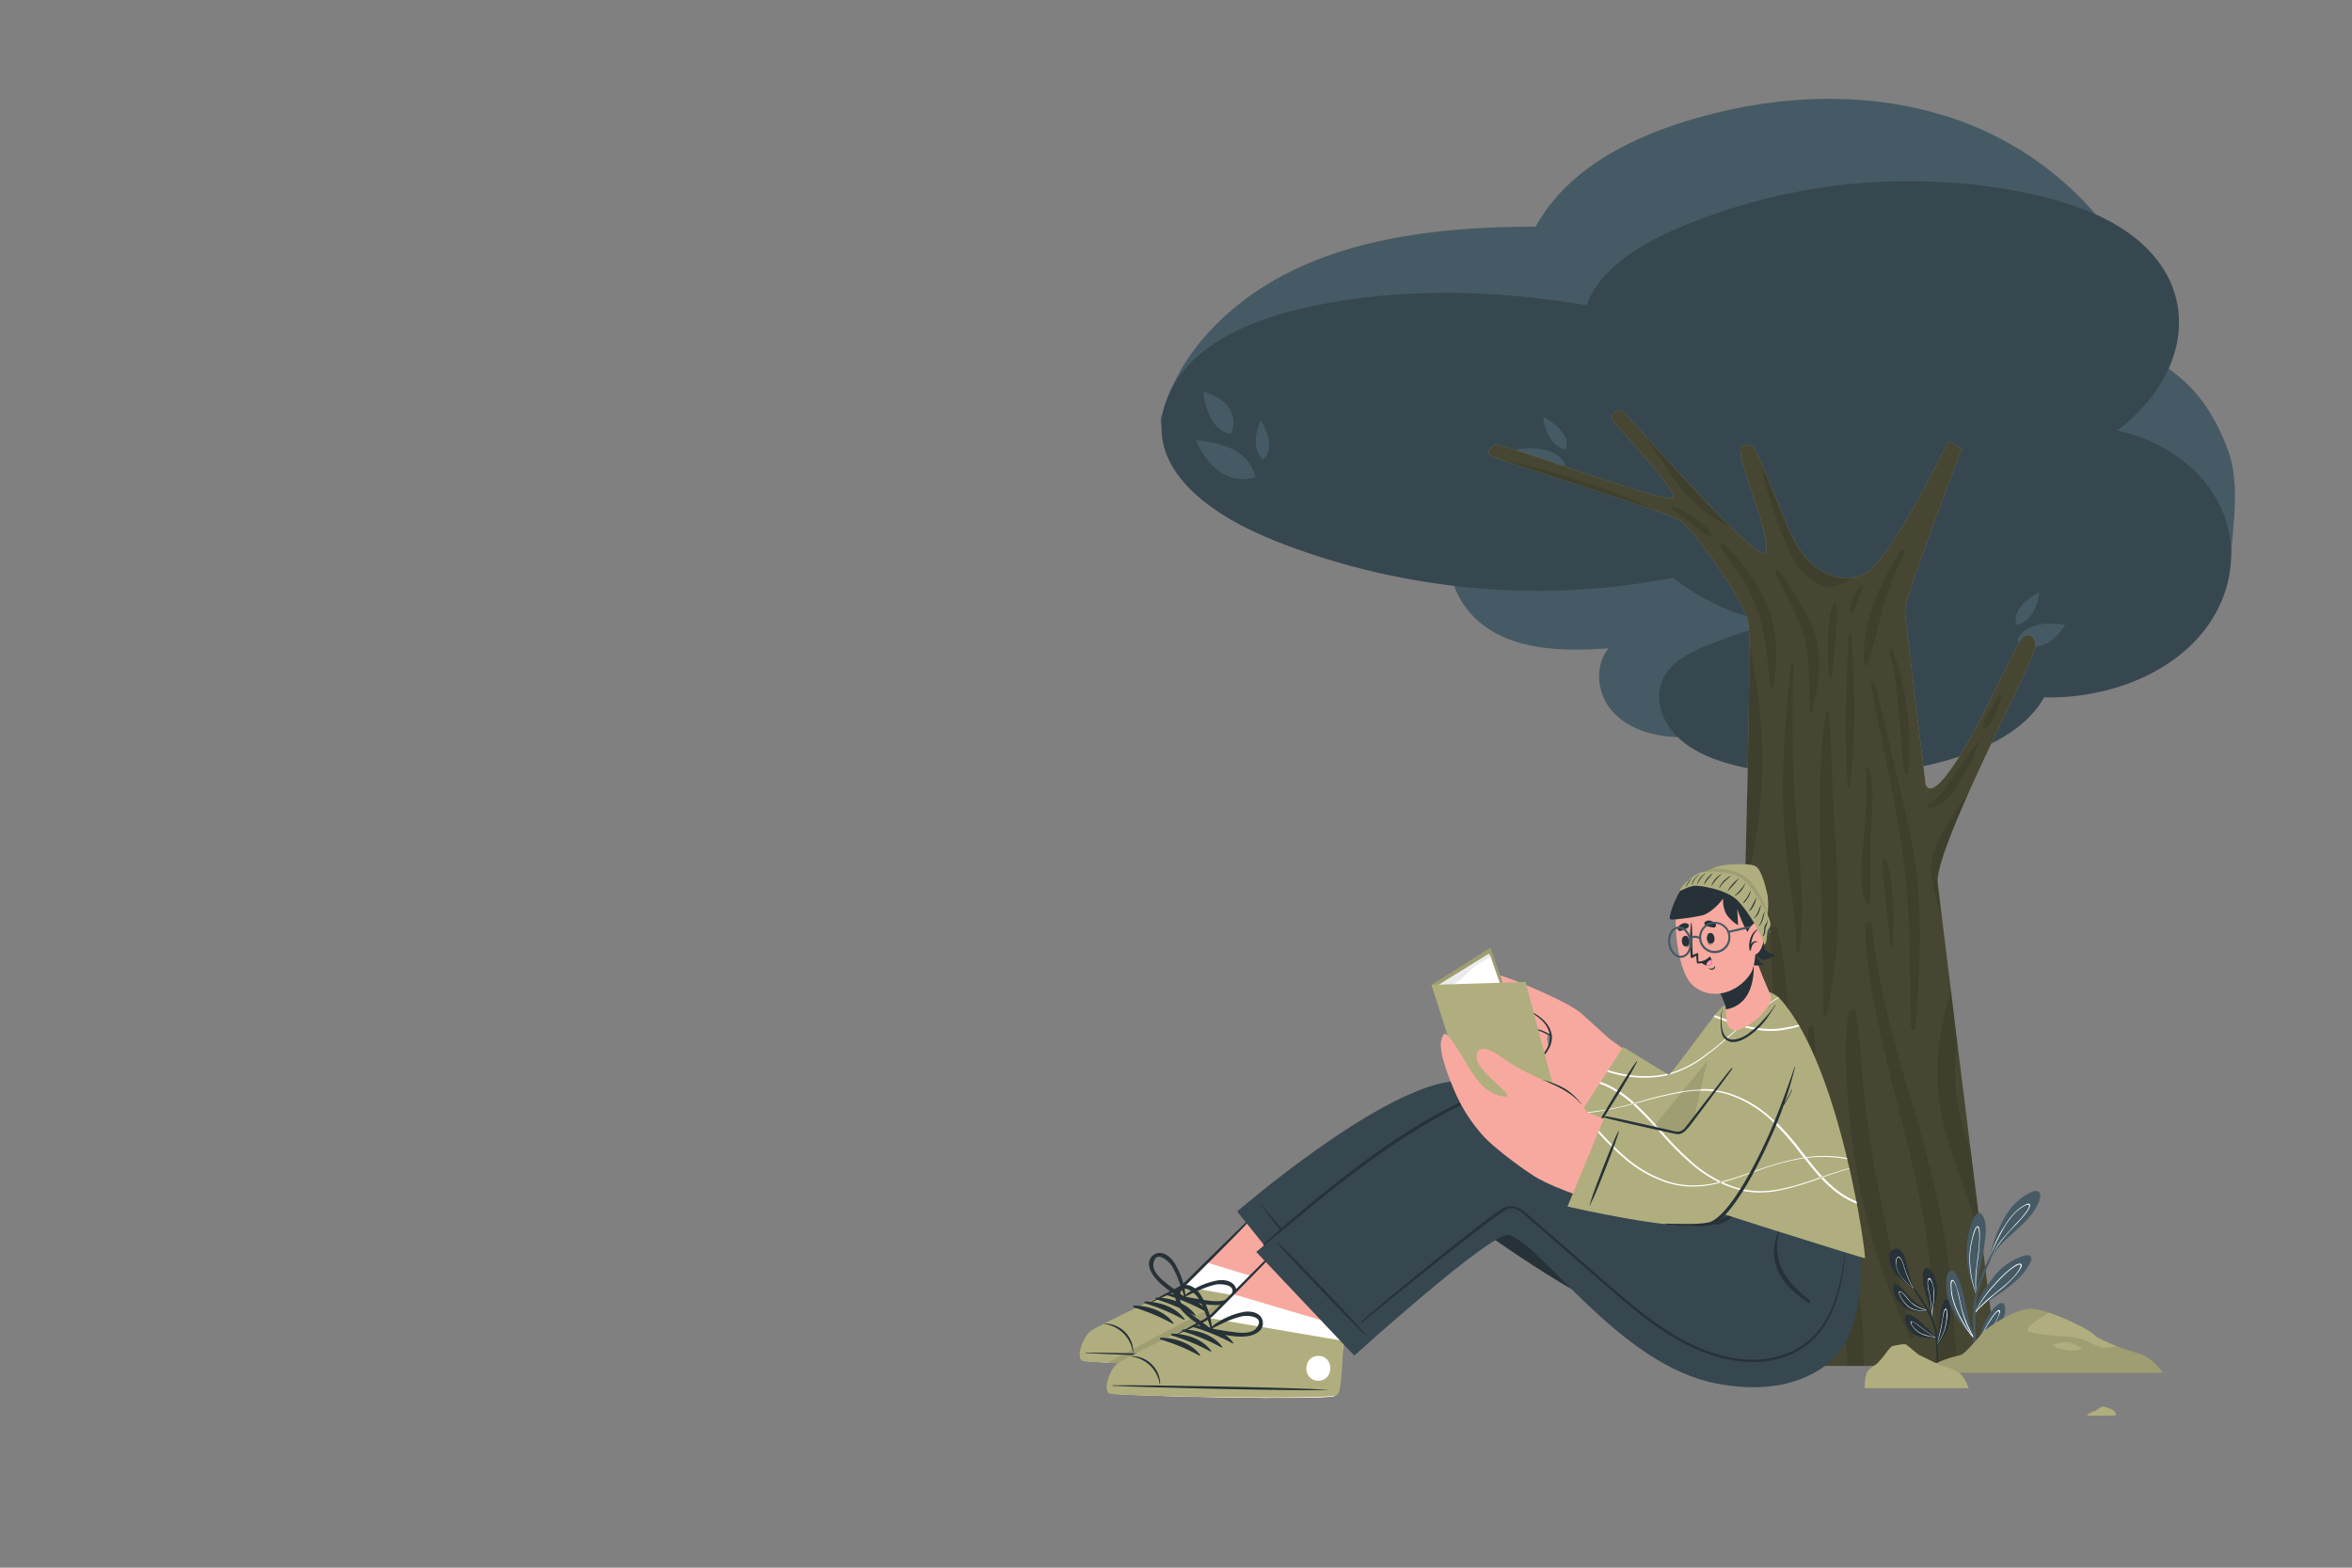 <svg xmlns="http://www.w3.org/2000/svg" viewBox="0 0 750 500"><rect x="0" y="0" width="750" height="500" fill="#808080" stroke="none"/><g id="freepik--Tree--inject-384"><path d="M561.64,198.91c6.6,5,11.67,12.76,8.18,21.13-4.05,9.72-16.16,13.39-25.66,14.62-10.29,1.33-23.29.29-30.41-8.29-4.58-5.5-5.27-14.13-.83-19.6-17.31,1.33-38.57.55-47.78-16.62-3.46-6.47-4.36-14.42-1.33-21.23,3.11-7,9.88-11.25,16.7-14.13a116.34,116.34,0,0,1,53.59-8.32,100.91,100.91,0,0,1,26.22,5.09c6.55,2.36,13.17,6,16.67,12.31,3.69,6.64,2.87,14.66-.68,21.19C573,191.11,567.53,195.48,561.64,198.91Z" style="fill:#455a64"></path><path d="M711.27,179.73c-.1,2.13-3.13,4-4.71,1.94-15.49-19.95-31.8-40.21-53.18-54.17-39.23-25.6-88.72-23.35-132.91-15.2-25.06,4.62-49.76,11-74.87,15.33A315.23,315.23,0,0,1,408.48,132c-11.74.62-24.6-.29-35.52,4.65a2,2,0,0,1-2.75-2.33,1.15,1.15,0,0,1-.06-.79,64.62,64.62,0,0,1,13.13-25.12c26-30.66,68.53-36.11,106.41-36.11C501.08,51.59,525.11,41.49,547,36.07c23.24-5.75,48.13-6.45,71.25.28a103.6,103.6,0,0,1,50.78,32.93,91.52,91.52,0,0,1,15,25.43,181.44,181.44,0,0,1,5.61,20.65c.62,3,12.24,5.72,20.59,27.61C714.63,154.38,711.84,167.55,711.27,179.73Z" style="fill:#455a64"></path><path d="M704.53,198.81c-10.48,15.5-31.68,24.11-52.7,23.59-6.45,11.49-20.78,17.63-34.89,21.15a139.62,139.62,0,0,1-49.84,3c-13.66-1.63-30.25-5.25-36.17-16.91-2.43-4.79-2.76-10.47.49-15.06,3.75-5.3,11-8.07,17.47-10.5a154.89,154.89,0,0,1,17.19-5.34,71.53,71.53,0,0,1-32.57-14.49,224.71,224.71,0,0,1-80,1.17,226.76,226.76,0,0,1-34.72-8.5c-10-3.33-20-7.19-28.65-12.62-7.59-4.77-14.32-10.74-17.7-18.27-3.52-7.84-2.35-16.42,2.18-23.8,10.67-17.41,35.6-23.89,57.16-26.88,24.69-3.41,49.72-2.08,74.16,2,5.68-15.69,26.75-24.37,43.68-30.06a185.8,185.8,0,0,1,58.69-9.47c18.94,0,38.86,2.49,56.2,9,16.68,6.32,29,17.86,30.22,33.54,1.09,14.26-7.27,27.49-19.59,37A50.25,50.25,0,0,1,699.64,150C713.81,163.59,715,183.3,704.53,198.81Z" style="fill:#37474f"></path><path d="M584.29,234.07h0a.25.25,0,0,0,.11,0h0a.36.36,0,0,0,.22,0c7.51-4,4.21-15.32,1.45-21.42-.23-.5-5.84,7.78-6.08,12.18A12,12,0,0,0,584.29,234.07Z" style="fill:#455a64"></path><path d="M562.44,230s11.06-4.66,16,1.72a7.81,7.81,0,0,1-6.91,3.3C566.54,235,562.44,230,562.44,230Z" style="fill:#455a64"></path><path d="M658.51,199.26s-11.76-2.4-15.31,4.83a7.84,7.84,0,0,0,7.43,1.87C655.47,204.92,658.51,199.26,658.51,199.26Z" style="fill:#455a64"></path><path d="M383.74,124.91s.77,12,8.67,13.51a7.84,7.84,0,0,0-.14-7.66C390,126.37,383.74,124.91,383.74,124.91Z" style="fill:#455a64"></path><path d="M400.4,152.22a13.68,13.68,0,0,0-6.95-8.8,34.45,34.45,0,0,0-12.08-3S387.26,156,400.4,152.22Z" style="fill:#455a64"></path><path d="M573.75,224.79s3.37-4.58-6.39-10.89C567.36,213.9,567.23,222.45,573.75,224.79Z" style="fill:#455a64"></path><path d="M643.16,199.33s-3.08-4.78,7.08-10.45C650.24,188.88,649.81,197.43,643.16,199.33Z" style="fill:#455a64"></path><path d="M483.82,143.33s11.76-2.4,15.31,4.83A7.84,7.84,0,0,1,491.7,150C486.86,149,483.82,143.33,483.82,143.33Z" style="fill:#455a64"></path><path d="M499.18,143.4s3.07-4.78-7.09-10.45C492.09,133,492.53,141.5,499.18,143.4Z" style="fill:#455a64"></path><path d="M402.59,146.62s5.14-2.43-.48-12.61C402.11,134,398,141.48,402.59,146.62Z" style="fill:#455a64"></path><path d="M475,145.09a26.44,26.44,0,0,0,4.82,1.9h0c10.22,3.54,34.19,11,47.41,15.64h0c4.82,1.7,8.21,3,9,3.62,3.53,2.78,18.91,23.44,21.18,31.76a55.46,55.46,0,0,1,.37,7.94h0c.14,13.71-.48,43.15-1.38,76.52h0c-.23,8.53-.48,17.33-.74,26.18h0c-.39,13.44-.8,27-1.21,40.05a.34.34,0,0,1,0,.1l-.09,3.26a.45.45,0,0,1,0,.11c-.41,13.13-.82,25.62-1.18,36.75v0c-.92,27.52-1.6,46.74-1.6,46.74H637s-2-15.63-4.85-38.92v0c-1.11-8.92-2.37-19-3.7-29.7h0l-4.35-34.94h0q-1-8.2-2-16.5c-.95-7.62-1.89-15.26-2.82-22.76q-.72-5.86-1.43-11.61h0c-.39-3.13-.77-6.23-1.15-9.28-.61-4.95-1.21-9.79-1.78-14.49,0-.25-.07-.5-.1-.75-.26-2.2-.53-4.35-.79-6.47a.57.57,0,0,1,0-.12.28.28,0,0,1,0-.06c-3.84-31.3-6.6-54.27-6.6-55.54,0-4.13,18.16-51.39,18.16-51.39l-4.22-2.53s-18.68,38.76-27,42.55a13.42,13.42,0,0,1-3.25,1h0c-7.31,1.33-14.49-3.69-18.15-10.29-2.93-5.26-7.52-17.38-10.75-25-1.42-3.38-2.57-5.87-3.21-6.53s-3.93-.51-4,.51c-.64,5.9,10.84,30.49,7.82,33.51-.91.91-5.15-2.63-10.71-8.07h0c-8.32-8.16-19.57-20.57-27-28.76l-.05-.06c-4.12-4.54-7-7.76-7.62-8.21-2.27-1.76-4.17,2.12-3.28,3,.73.74,20.17,21.67,19.41,24.44S478,140.8,476.73,141.81,474.21,143.82,475,145.09Z" style="fill:#B0AE7E"></path><path d="M614,250a.28.28,0,0,0,0,.06c.08,1,1.18,14.28,2.18,23.84.81,7.75,1.56,13,1.65,7.28h0c.07-4.84,4.36-15.78,9.74-27.89,9.23-20.77,21.67-44.95,21.5-47.49-.26-4-3.23-3.15-3.23-3.15-1.34,0-5.36,8.84-12.85,23.83S616.08,256.24,614,250Z" style="fill:#B0AE7E"></path><g style="opacity:0.6"><path d="M475,145.09a26.44,26.44,0,0,0,4.82,1.9h0c10.22,3.54,34.19,11,47.41,15.64h0c4.82,1.7,8.21,3,9,3.62,3.53,2.78,18.91,23.44,21.18,31.76a55.46,55.46,0,0,1,.37,7.94h0c.14,13.71-.48,43.15-1.38,76.52h0c-.23,8.53-.48,17.33-.74,26.18h0c-.39,13.44-.8,27-1.21,40.05a.34.34,0,0,1,0,.1l-.09,3.26a.45.45,0,0,1,0,.11c-.41,13.13-.82,25.62-1.18,36.75v0c-.92,27.52-1.6,46.74-1.6,46.74H637s-2-15.63-4.85-38.92v0c-1.11-8.92-2.37-19-3.7-29.7h0l-4.35-34.94h0q-1-8.2-2-16.5c-.95-7.62-1.89-15.26-2.82-22.76q-.72-5.86-1.43-11.61h0c-.39-3.13-.77-6.23-1.15-9.28-.61-4.95-1.21-9.79-1.78-14.49,0-.25-.07-.5-.1-.75-.26-2.2-.53-4.35-.79-6.47a.57.57,0,0,1,0-.12.28.28,0,0,1,0-.06c-3.84-31.3-6.6-54.27-6.6-55.54,0-4.13,18.16-51.39,18.16-51.39l-4.22-2.53s-18.68,38.76-27,42.55a13.42,13.42,0,0,1-3.25,1h0c-7.31,1.33-14.49-3.69-18.15-10.29-2.93-5.26-7.52-17.38-10.75-25-1.42-3.38-2.57-5.87-3.21-6.53s-3.93-.51-4,.51c-.64,5.9,10.84,30.49,7.82,33.51-.91.91-5.15-2.63-10.71-8.07h0c-8.32-8.16-19.57-20.57-27-28.76l-.05-.06c-4.12-4.54-7-7.76-7.62-8.21-2.27-1.76-4.17,2.12-3.28,3,.73.74,20.17,21.67,19.41,24.44S478,140.8,476.73,141.81,474.21,143.82,475,145.09Z"></path><path d="M614,250a.28.28,0,0,0,0,.06c.08,1,1.18,14.28,2.18,23.84.81,7.75,1.56,13,1.65,7.28h0c.07-4.84,4.36-15.78,9.74-27.89,9.23-20.77,21.67-44.95,21.5-47.49-.26-4-3.23-3.15-3.23-3.15-1.34,0-5.36,8.84-12.85,23.83S616.08,256.24,614,250Z"></path></g><g style="opacity:0.1"><path d="M594.72,295.25A174.72,174.72,0,0,0,599,327c4.07,19,9.73,37.65,13.41,56.74a289.44,289.44,0,0,1,4.27,30.3q.65,7.76,1,15.53c.09,2,.14,4,.21,6.08h6c-.09-3.19-.34-6.4-.5-9.53-.3-5.75-.72-11.5-1.3-17.24-2-19.54-6.74-38.13-12.35-56.9S599,314.64,596.85,295.25C596.7,293.91,594.68,293.85,594.72,295.25Z"></path><path d="M597.91,218.18c2.37,9.08,4.37,18.27,6.55,27.39s4.54,18.26,5.94,27.56c2.75,18.2,1.82,36.43.43,54.68a.77.77,0,0,1-1.53,0c-.26-18.16-.08-36.5-2.43-54.54-2.4-18.41-7-36.47-10.19-54.75C596.55,217.73,597.7,217.38,597.91,218.18Z"></path><path d="M594.36,267.15a158.34,158.34,0,0,0,.67-22,.49.49,0,0,1,1-.13c1.76,6.71.88,14.18.51,21-.4,7.34,0,14.63-.19,21.95a.7.7,0,0,1-1.36.18C592.44,281.59,593.66,274,594.36,267.15Z"></path><path d="M601.67,274.32c1.3,4.11,1.62,8.77,1.93,13a92.94,92.94,0,0,1-.1,14.06.41.41,0,0,1-.81,0c-.43-4.5-.83-9-1.25-13.49s-1.2-9-1.16-13.42A.71.71,0,0,1,601.67,274.32Z"></path><path d="M560.76,423.13c1.29-10.52,2-21.16,2.94-31.72s1.7-20.92,2-31.42.52-21,.29-31.49-1.41-21.33-1.33-31.95a1.07,1.07,0,0,1,2.09-.28c2.53,10,3.2,20.83,3.92,31.09a323,323,0,0,1,.77,32.63c-.32,10.68-1,21.38-2.36,32a273.09,273.09,0,0,1-6.29,31.43C562.55,424.53,560.62,424.33,560.76,423.13Z"></path><path d="M574.66,435.68h5.26c.52-2.81.85-5.64,1.14-8.36a190.83,190.83,0,0,0,.64-21.39c-.15-15.41-1.52-30.68-2.23-46a.88.88,0,0,0-1.76,0c-.37,15-1.36,29.92-1.26,44.95,0,7.14,0,14.26-.56,21.39C575.65,429.42,575.18,432.55,574.66,435.68Z"></path><path d="M576.55,327.89a1,1,0,0,1,1.89,0,105.58,105.58,0,0,1-.14,22.62.53.53,0,0,1-1.06,0C576.63,343,576.53,335.41,576.55,327.89Z"></path><path d="M589.51,322.73a1.2,1.2,0,0,1,2.3,0c1.43,8.5,1.57,17.27,2.59,25.85,1,8.76,2.21,17.52,3.78,26.2,3.12,17.31,7.18,34.48,11.89,51.42.17.6-.75,1-1,.44a197.6,197.6,0,0,1-16.58-50.85,216.5,216.5,0,0,1-3.31-26.1C588.62,340.84,588,331.5,589.51,322.73Z"></path><path d="M588,406.61c0,4.27,0,8.55.13,12.83.12,4.48.52,8.94.84,13.42.07.89.1,1.84.13,2.82h5.13c0-1.18,0-2.34,0-3.4a122.18,122.18,0,0,0-.52-12.84c-.44-4.28-1.1-8.54-1.78-12.77s-1.11-9-2.49-13c-.17-.5-1.06-.63-1.16,0C587.56,397.81,587.93,402.38,588,406.61Z"></path><path d="M621.66,365.15c3.36,10.5,7.16,20.83,10.41,31.36,0,.08,0,.15.07.23-1.11-8.92-2.37-19-3.7-29.7h0c-.1-.29-.2-.58-.29-.87a87.76,87.76,0,0,1-4.26-16.56,73.19,73.19,0,0,1,.14-16.93l.06-.58h0q-1-8.2-2-16.5a120.37,120.37,0,0,0-3.67,17.09A72.86,72.86,0,0,0,621.66,365.15Z"></path><path d="M556.38,282.47c.36-1.19.66-2.39,1-3.52A111.3,111.3,0,0,0,560,267.1a149.09,149.09,0,0,0,1.94-23.3,161.65,161.65,0,0,0-1.47-23.37c-.54-4-1.29-8-2.16-12-.18-.81-.35-1.66-.53-2.53C557.9,219.66,557.28,249.1,556.38,282.47Z"></path><path d="M582.13,227.53c.1-.71,1.14-.48,1.18.16.55,8.15.7,16.36,1.12,24.52.41,8,1,16,1.32,24s.41,16,0,23.93a162.21,162.21,0,0,1-3.21,23.42c-.13.63-1.12.48-1.12-.15.21-16.11-.81-32.26-.93-48.36C580.4,259.32,579.79,243.07,582.13,227.53Z"></path><path d="M571.14,212.2c.06-.52.86-.55.84,0a423.16,423.16,0,0,0,.56,45.61c1,15.16,3.3,30,1.33,45.2-.09.69-1.13.74-1.11,0,.18-7.8-1.21-15.48-2.22-23.18a219.23,219.23,0,0,1-1.91-22C568.16,242.51,569.48,227.39,571.14,212.2Z"></path><path d="M553.14,388.92c.73-3.52,1.42-7.05,2.11-10.58,1.57-8,3.39-16.07,4-24.23s-.32-16.28-1.2-24.34c-.76-7-1.6-14.08-2.43-21.12-.39,13.44-.8,27-1.21,40.05a.34.34,0,0,1,0,.1c0,1.08,0,2.17-.09,3.26a.45.45,0,0,1,0,.11C553.91,365.3,553.5,377.79,553.14,388.92Z"></path><path d="M614.91,256.57c3.65-1.95,6.12-6.34,8.48-9.62s4.68-6.74,7-10.11c.17-.23.64-.09.51.22a70.58,70.58,0,0,1-6.71,13.44c-2.07,3-4.93,7.26-9,7.06A.54.54,0,0,1,614.91,256.57Z"></path><path d="M634.3,227c1-1.75,2.05-3.49,3-5.27a.52.52,0,0,1,.95.4,42.33,42.33,0,0,1-2,5.59c-.69,1.54-1.42,3.69-3,4.44a.69.69,0,0,1-1-.58C632.16,229.91,633.49,228.4,634.3,227Z"></path><path d="M616.52,283a89.78,89.78,0,0,0,2.71,9.82q-.72-5.86-1.43-11.61h0c.07-4.84,4.36-15.78,9.74-27.89-4.19,5.5-8.18,11.22-10.59,17.72-.11.3-.21.59-.3.89a15.53,15.53,0,0,0-.5,2A21.41,21.41,0,0,0,616.52,283Z"></path><path d="M603.52,207.41c4.64,12.16,6,25.84,5,38.81,0,.66-1.15.93-1.25.17-1.74-12.91-1.42-26-4.81-38.69A.54.54,0,0,1,603.52,207.41Z"></path><path d="M589.38,202.69a.51.51,0,0,1,1,0c1.06,15.86,1.48,32.14-.41,48a.41.41,0,0,1-.81,0C588.16,234.74,588.78,218.6,589.38,202.69Z"></path><path d="M606.14,175.57a.73.73,0,0,1,1.26.73c-6,11-8.29,23.34-11.52,35.31a.78.78,0,0,1-1.53-.2C593.61,198.42,599.42,186.24,606.14,175.57Z"></path><path d="M562.11,148.84c0,4.8,2.16,10.12,3.59,14.48a85.94,85.94,0,0,0,5.63,13.94c2,3.68,4.88,7.49,8.85,9.15s7.53-.09,10.83-2.26c-7.31,1.33-14.49-3.69-18.15-10.29C569.93,168.6,565.34,156.48,562.11,148.84Z"></path><path d="M567.09,181.9a98.18,98.18,0,0,1,6.73,10.24,47.69,47.69,0,0,1,5.12,10.59,36.4,36.4,0,0,1,1.12,11.76c-.16,4.39-1.43,8.25-2.26,12.5-.08.42-.79.33-.75-.1.37-3.85-.23-8-.32-11.84a49.22,49.22,0,0,0-1.3-11.35c-2-7.46-6.08-14.11-9.34-21C565.81,182.08,566.61,181.3,567.09,181.9Z"></path><path d="M582.89,203.81c.16-3.53.27-7.71,1.65-11,.17-.39.87-.55,1,0,.62,3.54,0,7.43-.25,11-.29,4-.74,8-1.07,12.05a.46.46,0,0,1-.91,0A93.2,93.2,0,0,1,582.89,203.81Z"></path><path d="M593.27,186.83a.48.48,0,0,1,.82.48c-1.28,2.52-1.83,5.28-3,7.81a.63.63,0,0,1-1.18-.32C590,192,591.72,189.15,593.27,186.83Z"></path><path d="M550,173.63c5.4,5.68,10.49,12.27,13.56,19.51,3.59,8.44,3,16.82,2.11,25.72a.63.63,0,0,1-1.25,0c-.63-8.09-1.43-16.6-4.08-24.32-2.55-7.44-7-13.64-11.63-19.92C548.17,173.86,549.39,173,550,173.63Z"></path><path d="M525,139.49c.89,1.29,1.78,2.53,2.55,3.73,2.43,3.8,4.9,7.6,7.54,11.26A42.79,42.79,0,0,0,552,168.25C543.64,160.09,532.39,147.68,525,139.49Z"></path><path d="M533.22,161.42a31.42,31.42,0,0,1,7.51,4.13c1.77,1.28,4.32,2.84,4.91,5a.25.25,0,0,1-.3.3c-2.22-.31-4.39-2.59-6.11-3.92-2.12-1.64-4.35-3.2-6.36-5A.36.36,0,0,1,533.22,161.42Z"></path><path d="M479.81,147c10.22,3.54,34.19,11,47.41,15.64-7.73-4.13-16.14-7-24.47-9.66C495.33,150.62,487.56,148.23,479.81,147Z"></path></g></g><g id="freepik--Character--inject-384"><path d="M346.12,434c2.29.84,68.4,2.9,71,1.38.27-.17,2-9.92,2.89-17.48,0-.08,1.82-1.31,4.56-3.11,8.67-5.7,26.72-17.26,26.72-17.26l-33.36-28.2-31.53,31.84-1.5,1.52-6.7,6.76s-26.82,13.2-29.47,15.16S343.83,433.16,346.12,434Z" style="fill: rgb(247, 169, 160);"></path><path d="M346.12,434c2.29.84,68.4,2.9,71,1.38.27-.17,2-9.92,2.89-17.48,0-.08,1.82-1.31,4.56-3.11l-39.67-12.1-6.7,6.76s-26.82,13.2-29.47,15.16S343.83,433.16,346.12,434Z" style="fill:#fff"></path><path d="M345.27,434.08c2.34.85,69.9,2.61,72.52,1.05,1-.58,1.53-5.33,2.19-17.23l-43-7.71s-26.43,12.27-29.12,14.29S342.93,433.23,345.27,434.08Z" style="fill:#B0AE7E"></path><path d="M353.08,434.65c18.34.84,62.6,1.74,64.71.49,1-.59,1.53-5.33,2.19-17.24l-26.17-4.7C385.17,417.57,363.37,429.17,353.08,434.65Z" style="opacity:0.1"></path><path d="M346.31,431.4c11.33,0,57,1.16,68.24,2,.09,0,.09.07,0,.07-11.23.23-56.93-1.28-68.25-1.92C346.07,431.58,346.07,431.4,346.31,431.4Z" style="fill:#263238"></path><path d="M352.28,422.16a9.07,9.07,0,0,1,6.7,2.94,8.81,8.81,0,0,1,2.38,6.11.07.07,0,0,1-.14,0,10.51,10.51,0,0,0-8.94-8.91A.07.07,0,0,1,352.28,422.16Z" style="fill:#263238"></path><path d="M372.31,412.57c4.53.06,9.75,1.79,12.47,5.57.1.15-.11.3-.24.23a62.34,62.34,0,0,0-12.33-5.24A.29.29,0,0,1,372.31,412.57Z" style="fill:#263238"></path><path d="M368.77,413.84c4.54.06,9.75,1.8,12.47,5.58.11.14-.1.29-.24.22a62.26,62.26,0,0,0-12.32-5.24A.29.29,0,0,1,368.77,413.84Z" style="fill:#263238"></path><path d="M365.24,415.12c4.53.05,9.75,1.79,12.47,5.57.1.15-.11.29-.24.22a62.94,62.94,0,0,0-12.33-5.24A.28.28,0,0,1,365.24,415.12Z" style="fill:#263238"></path><path d="M361.7,416.39c4.54.06,9.75,1.79,12.47,5.57.11.15-.1.3-.24.22A62.82,62.82,0,0,0,361.61,417,.29.29,0,0,1,361.7,416.39Z" style="fill:#263238"></path><path d="M412,422.61c5.08.14,4.86,8.05-.23,7.9S406.85,422.46,412,422.61Z" style="fill:#fff"></path><path d="M367.91,407c2.37,3.22,6,5.3,9.21,7.62a.55.55,0,0,0,.82-.34c.08,0,.15,0,.15-.13a23.78,23.78,0,0,0-3.82-11.7c-1.36-2-4.2-3.95-6.55-2.1S366.53,405.12,367.91,407Zm-.11-3.76c.58-4.92,4.93-1,5.88.51a27.3,27.3,0,0,1,1.57,3.1,70.72,70.72,0,0,1,2.38,6.78c-1.49-1.23-3.07-2.33-4.6-3.5C371.21,408.72,367.48,406,367.8,403.24Z" style="fill:#263238"></path><path d="M394.26,411.68c-.27-3-3.64-3.7-6-3.3a23.76,23.76,0,0,0-11.12,5.29.12.12,0,0,0,0,.19.56.56,0,0,0,.32.84c3.86.7,7.91,1.93,11.87,1.42C391.62,415.83,394.53,414.49,394.26,411.68Zm-10.74,2.88c-1.91-.3-3.79-.69-5.71-.92a71.15,71.15,0,0,1,6.55-2.94,24.58,24.58,0,0,1,3.34-1c1.75-.37,7.58.1,4.41,3.91C390.37,415.72,385.79,414.92,383.52,414.56Z" style="fill:#263238"></path><path d="M366.3,415.53c2.66-1.47,5.31-3,8-4.34a14.73,14.73,0,0,0,3.55-2.28c1.1-1,2.14-2.13,3.22-3.19,4.37-4.29,8.73-8.6,13.14-12.86,2.39-2.3,4.75-4.63,7.11-6.95.06-.06.16,0,.11.08-.15.24-4.11,4.6-6,6.57-2.14,2.22-4.33,4.4-6.51,6.59l-6.48,6.51-3.28,3.26a12.73,12.73,0,0,1-3.34,2.45c-3.11,1.52-6.27,2.92-9.44,4.33A.1.1,0,0,1,366.3,415.53Z" style="fill:#263238"></path><path d="M394.49,386.39l4.83,6,24.06,30.07s36-23.82,46.65-31.73c.34-.26,39.37,30,68.59,36.84,22.4,5.22,38.15-2.62,47.93-23.29L550,386.12c-30.61-16.81-64.78-42.93-86.21-41.29C440.46,346.61,394.49,386.39,394.49,386.39Z" style="fill:#37474f"></path><path d="M402.56,384.63c4.95,5.86,3.61,4.11,8.5,10,2.39,2.89,14.46,17.42,16.24,20.49a.07.07,0,0,1-.11.09c-2.64-2.38-14.39-17.15-16.73-20.09-4.78-6-3.35-4.33-8.07-10.39A.11.11,0,1,1,402.56,384.63Z" style="fill:#263238"></path><path d="M403.14,397.2l20.24,25.28s36-23.82,46.65-31.73c.34-.26,39.37,30,68.59,36.84,22.4,5.22,38.15-2.62,47.93-23.29L550,386.12c-4.06-2.23-8.17-4.62-12.31-7.08C504.59,383.57,432.17,393.3,403.14,397.2Z" style="fill:#263238"></path><path d="M354.74,444.41c2.29.82,68.41,2.31,71,.78.27-.18,2-9.95,2.75-17.51,0-.08,1.8-1.32,4.53-3.15,8.62-5.78,26.57-17.49,26.57-17.49L426,379.12,394.7,411.24l-1.49,1.53-6.63,6.82S359.87,433,357.24,435,352.43,443.59,354.74,444.41Z" style="fill: rgb(247, 169, 160);"></path><path d="M354.74,444.41c2.29.82,68.41,2.31,71,.78.27-.18,2-9.95,2.75-17.51,0-.08,1.8-1.32,4.53-3.15l-39.78-11.76-6.63,6.82S359.87,433,357.24,435,352.43,443.59,354.74,444.41Z" style="fill:#fff"></path><path d="M353.89,444.5c2.34.83,69.92,2,72.52.43,1-.6,1.48-5.34,2-17.25l-43.06-7.34s-26.33,12.49-29,14.53S351.54,443.67,353.89,444.5Z" style="fill:#B0AE7E"></path><path d="M354.9,441.81c11.33-.08,57.05.67,68.26,1.45.09,0,.09.07,0,.07-11.23.33-56.94-.79-68.26-1.33C354.66,442,354.66,441.82,354.9,441.81Z" style="fill:#263238"></path><path d="M360.79,432.52a9.1,9.1,0,0,1,6.73,2.88,8.83,8.83,0,0,1,2.43,6.09.07.07,0,0,1-.14,0,10.51,10.51,0,0,0-9-8.83A.07.07,0,0,1,360.79,432.52Z" style="fill:#263238"></path><path d="M380.74,422.76c4.53,0,9.76,1.71,12.51,5.46.11.15-.1.3-.23.23a62.58,62.58,0,0,0-12.37-5.14A.28.28,0,0,1,380.74,422.76Z" style="fill:#263238"></path><path d="M377.21,424.06c4.54,0,9.77,1.71,12.52,5.47.11.14-.1.29-.24.22a62.55,62.55,0,0,0-12.37-5.13A.29.29,0,0,1,377.21,424.06Z" style="fill:#263238"></path><path d="M373.69,425.36c4.53,0,9.76,1.71,12.51,5.47.11.15-.1.3-.23.22a63.15,63.15,0,0,0-12.37-5.13A.29.29,0,0,1,373.69,425.36Z" style="fill:#263238"></path><path d="M370.16,426.67c4.54,0,9.77,1.71,12.52,5.46.11.15-.1.3-.23.23a63.09,63.09,0,0,0-12.37-5.14A.28.28,0,0,1,370.16,426.67Z" style="fill:#263238"></path><path d="M420.46,432.45c5.09.1,4.94,8-.16,7.91S415.37,432.35,420.46,432.45Z" style="fill:#fff"></path><path d="M376.29,417.23c2.39,3.19,6.09,5.25,9.28,7.54a.56.56,0,0,0,.82-.36.11.11,0,0,0,.14-.12,23.78,23.78,0,0,0-3.91-11.67c-1.39-2-4.24-3.91-6.57-2.05S374.9,415.36,376.29,417.23Zm-.14-3.76c.54-4.93,4.92-1.06,5.88.45a24.43,24.43,0,0,1,1.6,3.09,70.75,70.75,0,0,1,2.44,6.76c-1.5-1.22-3.09-2.3-4.63-3.46C379.61,418.92,375.85,416.18,376.15,413.47Z" style="fill:#263238"></path><path d="M402.68,421.68c-.3-3-3.67-3.67-6.06-3.25a23.83,23.83,0,0,0-11.07,5.38.13.13,0,0,0,0,.2.56.56,0,0,0,.33.83c3.87.67,7.92,1.86,11.88,1.33C400.08,425.85,403,424.48,402.68,421.68Zm-10.72,3c-1.91-.28-3.79-.65-5.71-.87,2.16-1,4.26-2.17,6.53-3a26,26,0,0,1,3.32-1c1.75-.38,7.59,0,4.45,3.87C398.82,425.75,394.24,425,392,424.65Z" style="fill:#263238"></path><path d="M374.75,425.77c2.65-1.49,5.29-3,8-4.41a14.59,14.59,0,0,0,3.54-2.31c1.09-1.05,2.12-2.15,3.19-3.22,4.34-4.33,8.66-8.68,13-13,2.37-2.32,4.71-4.67,7.05-7a.07.07,0,0,1,.11.08c-.15.24-4.07,4.63-6,6.62-2.13,2.24-4.3,4.44-6.45,6.64l-6.43,6.57q-1.62,1.65-3.26,3.29a12.34,12.34,0,0,1-3.31,2.47c-3.09,1.55-6.25,3-9.4,4.42C374.74,426,374.64,425.83,374.75,425.77Z" style="fill:#263238"></path><path d="M592.92,398s3.67,26.73-10.69,37.45c-10.35,7.72-23.5,8-34.77,5.83-31.16-5.85-56.05-44.9-66.38-47.38-5.31-1.28-49.22,38.46-49.22,38.46l-31.27-33.08c8.63-6.85,60.41-54.77,85.43-53.66,17.13.76,59,38.26,60,37.89,1.73-.6,9.5-3.91,9.5-3.91Z" style="fill:#37474f"></path><path d="M407.35,396.23c3.93,3.62,7.6,7.54,11.3,11.38s7.35,7.67,11,11.56c2,2.21,4.08,4.43,6,6.7.05.06,0,.13-.09.08-3.89-3.68-7.6-7.53-11.31-11.38s-7.35-7.66-11-11.54c-2.05-2.2-4.13-4.4-6.05-6.7A.07.07,0,1,1,407.35,396.23Z" style="fill:#263238"></path><path d="M567.12,392.77c.06-.14.27,0,.23.11a17.41,17.41,0,0,0,.87,11.87c1.94,4.14,5.66,7.21,9,10.25.31.29-.13.79-.48.57a35.24,35.24,0,0,1-6-4.86,17.17,17.17,0,0,1-3.91-5.7A15.21,15.21,0,0,1,567.12,392.77Z" style="fill:#263238"></path><path d="M545.34,386.16c1-.67,2-1.28,3-1.92,2.41-1.5,4.83-3,7.29-4.42.24-.14.49.24.26.39-1.74,1.21-3.54,2.35-5.33,3.5l-2.74,1.76a15.32,15.32,0,0,0-2.6,1.74,1.23,1.23,0,0,0,.51,2.09,3.33,3.33,0,0,0,2.48-.1,31.31,31.31,0,0,0,5.06-2.81c1-.58,2-1.17,3-1.74s2.17-1.16,3.24-1.77c.07,0,.14.07.08.12-1,.72-1.95,1.5-2.95,2.22s-2,1.44-3,2.14-1.93,1.29-2.92,1.91a9.15,9.15,0,0,1-2.73,1.21c-1.57.35-3.92-.23-4.07-2.16A2.5,2.5,0,0,1,545.34,386.16Z" style="fill:#263238"></path><path d="M402.87,396.86c2.15-2,4.41-3.95,6.65-5.89s4.47-3.82,6.74-5.71c4.54-3.78,9.13-7.51,13.82-11.12s9.5-7.07,14.41-10.36,9.85-6.32,15-9.09c2.59-1.38,5.22-2.72,7.9-3.91a80.77,80.77,0,0,1,8-3.28c.74-.24,1.48-.48,2.21-.74.11-.05.2.12.08.16-1.36.54-2.69,1.2-4,1.8s-2.63,1.21-3.93,1.82c-2.64,1.25-5.24,2.57-7.81,3.94q-7.74,4.15-15.12,8.94c-4.93,3.2-9.72,6.61-14.41,10.15s-9.37,7.21-14,11-9.06,7.5-13.62,11.22c-.58.47-1.15.93-1.74,1.38A.18.18,0,0,1,402.87,396.86Z" style="fill:#263238"></path><path d="M434,421.57c10.5-9.13,38.86-32.33,45.21-36.14a5.43,5.43,0,0,1,4.29-.51,11.56,11.56,0,0,1,4,2.74l4.33,3.76,8.88,7.7c5.56,4.83,11.07,9.7,16.69,14.45a129.91,129.91,0,0,0,15.75,11.78c10.68,6.57,24.34,11.07,36.63,6.36A24.78,24.78,0,0,0,582.75,420c2.84-5.31,4.21-11.3,5.14-17.22.22-1.43.42-2.86.6-4.3a.06.06,0,1,1,.11,0c-1.06,11.18-3.41,24.11-13.23,31.06-10.43,7.39-24.56,5.39-35.5.32-12.26-5.68-22.34-15.11-32.43-23.88L489.8,390.64c-1.42-1.24-2.82-2.53-4.29-3.72s-3.22-2.11-5-1.18c-5.94,3.11-44.87,35-46.25,36.09A.17.17,0,0,1,434,421.57Z" style="fill:#263238"></path><path d="M556.92,327.93c-4.2,17.07-14.37,43.59-23.35,43.44-8.2-.13-26.49-14.67-34.15-19.43s9.52-23.54,13.92-20.5c6.8,4.71,17,13.11,18.71,12.56,2.15-.69,4.88-6,17.11-21.53C554.16,316.11,558.7,320.67,556.92,327.93Z" style="fill: rgb(247, 169, 160);"></path><path d="M505.1,324.2c-3.62-1.27-7.66-3-11.67-2.95s-7.35,5.37-7.35,6.89,1.52,11,5.53,11,1.59-7.27,1.74-8.1.31-1.9,1.06-1.82,14,6.36,14,6.36Z" style="fill: rgb(247, 169, 160);"></path><path d="M504.84,324.76c-.23,0-11-4.24-15-4.17s-7.35,5.38-7.35,6.89,1.51,11,5.53,11,1.59-7.27,1.74-8.1.3-1.9,1.06-1.82,14,6.37,14,6.37Z" style="fill: rgb(247, 169, 160);"></path><path d="M489.39,338a4.87,4.87,0,0,0,.67-2.38,8.48,8.48,0,0,0-.15-2.56,14.08,14.08,0,0,1-.49-2.21,4.53,4.53,0,0,1,.56-2.12c.31-.56.9-.37,1.41-.19a19.42,19.42,0,0,1,2.18,1c.77.38,1.53.77,2.29,1.17a20.24,20.24,0,0,1,2.33,1.28.06.06,0,0,1-.05.11c-.7-.25-1.36-.6-2-.92s-1.52-.71-2.29-1.05-1.42-.68-2.15-1c-.25-.11-.76-.39-1.05-.32s-.46.82-.53,1.06a3.82,3.82,0,0,0,.14,2.17,11.07,11.07,0,0,1,.41,2.2,5.65,5.65,0,0,1-.16,2.09,8.12,8.12,0,0,1-1,1.73C489.46,338.11,489.33,338,489.39,338Z" style="fill:#263238"></path><path d="M517.57,335.29s-11.12-10.13-13.44-12.15c-4.64-4-24.21-12-26.93-12.32s-3.71,5.3,9.57,11.11c7,3.06,8.24,7.07,8.11,9.29s-2.26,6.36-6,6.26-6.16-5.55-9.6-6.16-1.16,5.69,1.26,9.32a22.93,22.93,0,0,0,10.05,7.85c3.23,1.21,13.23,5.52,13.23,5.52Z" style="fill: rgb(247, 169, 160);"></path><path d="M484.25,334.85c1.41,1.09,3,2.5,4.85,2.57s3.16-1.17,4-2.73a7.11,7.11,0,0,0,1-5.16,8.67,8.67,0,0,0-2.56-4.19,21.16,21.16,0,0,0-5.06-3.37c-.08,0,0-.16.07-.12,1.72.77,7.07,3,8.14,7.68a7.22,7.22,0,0,1-1,5.26c-.83,1.49-2,2.92-3.85,3.07-2.2.18-4.1-1.62-5.69-3C484.07,334.85,484.18,334.8,484.25,334.85Z" style="fill:#263238"></path><path d="M517.57,333.88,500.93,359.7s26.4,14.79,33.87,12.41,18.75-23.8,23.39-42.58-6.88-11.59-11.36-5.79S532.64,343,532.11,342.79,517.57,333.88,517.57,333.88Z" style="fill:#B0AE7E"></path><path d="M510.36,345.07a27.05,27.05,0,0,1,3.14,1.32,33.21,33.21,0,0,1,6.17,4.06c.5.43,1,.86,1.51,1.32l.2.17a118.83,118.83,0,0,1,8.58,9,111.23,111.23,0,0,0,8.54,8.82,5.3,5.3,0,0,1-.46.39,116.08,116.08,0,0,1-8.55-8.78,120.29,120.29,0,0,0-8.85-9.2l-.2-.17c-.38-.35-.77-.69-1.18-1a32,32,0,0,0-6-4A25.05,25.05,0,0,0,510,345.6ZM504,355c1.39,1.48,2.74,3,4.1,4.48,2.23,2.48,4.49,4.95,6.91,7.25l1.66.74a113.09,113.09,0,0,1-8.11-8.41c-1.23-1.37-2.45-2.75-3.71-4.11l-.24-.25-.24-.26-.19.28L504,355Zm0,0a7.87,7.87,0,0,0,.84,0c1.4-.07,2.78-.2,4.16-.39a96.12,96.12,0,0,0,11.68-2.45c.25-.05.49-.12.74-.19l1.9-.5a113.34,113.34,0,0,1,14.25-3.25,37,37,0,0,1,7.28-.28,27.6,27.6,0,0,1,6.56,1.27l.19-.42a27.48,27.48,0,0,0-6.72-1.25,36.82,36.82,0,0,0-7.35.35,112.55,112.55,0,0,0-14.28,3.35l-2,.56-.74.19a81,81,0,0,1-11.5,2.39c-1.46.19-2.91.32-4.38.37l-.43,0Zm42.45-30.73a87.36,87.36,0,0,0,8.45,3l.26.08c.65.18,1.29.35,1.94.51.48.12,1,.23,1.46.31l.12-.61-1.43-.3c-.51-.13-1-.26-1.52-.41l-.25-.06a91,91,0,0,1-8.62-3C546.7,323.92,546.56,324.1,546.41,324.28Zm-14.24,18.49a27.15,27.15,0,0,0,3.56-1.22,35.66,35.66,0,0,0,6.45-3.52,115,115,0,0,0,11.36-9.29l1.58-1.39.57-.5q1.74-1.52,3.52-3a2.28,2.28,0,0,0,0-.26c-1.29,1-2.54,2.09-3.79,3.17l-.58.48-1.48,1.29A113.46,113.46,0,0,1,542,337.75a35.92,35.92,0,0,1-6.41,3.43,27.48,27.48,0,0,1-2.77,1A3,3,0,0,1,532.17,342.77Zm-19.72-.95c.52.17,1,.32,1.58.47a36.91,36.91,0,0,0,14.6,1.19,29.14,29.14,0,0,0,3.47-.68l-.56-.32a27.41,27.41,0,0,1-3,.53,37,37,0,0,1-14.41-1.28c-.46-.12-.93-.26-1.39-.42Z" style="fill:#fff"></path><path d="M519.54,368.72c6,2.46,11.91,4.24,15,3.46l.27-.07c7.47-2.39,18.75-23.79,23.4-42.58a29.38,29.38,0,0,0,1.07-7.72c0-.1,0-.18,0-.28s0-.3,0-.44a1,1,0,0,0,0-.18c0-.14,0-.28-.06-.41Z" style="opacity:0.1"></path><path d="M510.22,357.16c.53-.91,1.06-1.83,1.6-2.74,1.07-1.82,7.52-12.64,10.06-15.92.07-.09.2,0,.16.11-1.78,3.78-8.46,14.39-9.57,16.14-.57.9-1.14,1.79-1.72,2.68s-1.27,1.72-1.85,2.61c0,.09-.2,0-.15-.07C509.28,359.06,509.7,358.08,510.22,357.16Z" style="fill:#263238"></path><path d="M594.67,401.3c-.16.17-58.12-18-58.73-18.7-.84-1,8.76-55,15.73-63.88,1.49-1.9,11.17-5.43,16.09,0C586.88,340.1,595.23,400.67,594.67,401.3Z" style="fill:#B0AE7E"></path><path d="M537.82,369.1c.78.75,1.59,1.46,2.43,2.15a41.25,41.25,0,0,0,8.6,5.6l.46.22a33.57,33.57,0,0,0,3.48,1.38,26.21,26.21,0,0,0,7.11,1.39,30.86,30.86,0,0,0,7.24-.48,86.19,86.19,0,0,0,13.26-3.86l.66-.22.09,0c2.83-1,5.67-1.93,8.56-2.72,0,.07,0,.13,0,.2-2.87.78-5.71,1.76-8.51,2.76l-.65.23a90.55,90.55,0,0,1-13.38,4,32.24,32.24,0,0,1-7.33.56,27.08,27.08,0,0,1-7.24-1.35,33.89,33.89,0,0,1-4.11-1.65l-.45-.21a41.84,41.84,0,0,1-8.2-5.34c-.75-.62-1.47-1.25-2.18-1.91Q537.75,369.46,537.82,369.1Zm-1.5,9.13c.7.09,1.4.16,2.11.19a32,32,0,0,0,7.32-.55c.94-.17,1.87-.39,2.78-.62.27-.05.52-.12.78-.18,3.56-.95,7-2.22,10.47-3.43a84.23,84.23,0,0,1,14.05-4c.49-.09,1-.16,1.48-.23.24,0,.49-.07.73-.09a41,41,0,0,1,12.31.28l.7.13a2.83,2.83,0,0,0-.09-.37l-.54-.11a41.65,41.65,0,0,0-12.56-.16l-.73.1-1.34.22a94.53,94.53,0,0,0-14.08,4c-3.59,1.23-7.18,2.51-10.86,3.43-.25.07-.51.14-.77.19-.79.19-1.59.35-2.38.5a32.68,32.68,0,0,1-7.25.48c-.69,0-1.39-.11-2.07-.22Zm5.84-30.38c.88,0,1.76,0,2.65.06a27.25,27.25,0,0,1,7.1,1.45,36.89,36.89,0,0,1,12.37,7.47A82.25,82.25,0,0,1,574,367.72l1.16,1.47a1.74,1.74,0,0,0,.18.22c1.62,2.07,3.28,4.14,5.09,6.09a.93.93,0,0,0,.19.21q1.47,1.59,3.09,3a28.54,28.54,0,0,0,6.07,4.19c.77.38,1.56.74,2.36,1,0-.23-.09-.47-.14-.72-.65-.26-1.3-.56-1.94-.87a27.8,27.8,0,0,1-5.94-4.12c-1-.88-1.94-1.82-2.85-2.79l-.18-.2c-1.78-1.9-3.4-3.92-5-6a1.81,1.81,0,0,0-.18-.23c-.45-.58-.92-1.18-1.39-1.76a84.64,84.64,0,0,0-9.8-10.93,36.79,36.79,0,0,0-12.61-7.48,27.83,27.83,0,0,0-7.22-1.41c-.87-.05-1.73-.06-2.59,0A2.83,2.83,0,0,0,542.16,347.85Zm6.36-22.74c2.08.8,4.2,1.54,6.34,2.16l.26.08c.65.18,1.29.35,1.94.51a33.38,33.38,0,0,0,7.32.95,25.45,25.45,0,0,0,3.7-.24c.6-.08,1.21-.21,1.81-.33s1.21-.19,1.81-.36,1.41-.35,2.1-.55a3.6,3.6,0,0,0-.29-.5c-.64.18-1.29.34-1.94.49-1.19.26-2.39.44-3.58.65a25.64,25.64,0,0,1-3.61.22,32.85,32.85,0,0,1-7.17-.93c-.51-.13-1-.26-1.52-.41l-.25-.06c-2.27-.64-4.48-1.43-6.69-2.28C548.67,324.7,548.6,324.9,548.52,325.11Zm-3.39,10.77c2.93-2.24,5.66-4.7,8.41-7.14l1.58-1.39.57-.5a82.76,82.76,0,0,1,9.3-7.2c.74-.49,1.49-.95,2.26-1.4l-.19-.18c-.75.43-1.48.9-2.2,1.38a94.35,94.35,0,0,0-9.42,7.34l-.58.48-1.48,1.29c-2.67,2.33-5.31,4.69-8.11,6.83A4.5,4.5,0,0,1,545.13,335.88Z" style="fill:#fff"></path><path d="M572.68,336c-3,17.4-17.57,49.94-27.09,53-11,3.54-49.26-8.68-56.76-14.18-3-2.19,12.93-21.45,16.65-20.09,15.57,5.73,29.38,8.67,31.38,7.31,3.08-2.09,15.64-20.09,23.81-31.26C570.93,316.75,574,328.18,572.68,336Z" style="fill: rgb(247, 169, 160);"></path><polygon points="456.48 314.11 475.24 302.28 488.3 339.17 469.64 348.96 456.48 314.11" style="fill:#B0AE7E"></polygon><polygon points="456.48 314.11 475.24 302.28 488.3 339.17 469.64 348.96 456.48 314.11" style="opacity:0.1"></polygon><path d="M458.82,314.09l15.94-9.88.65,1.15L485.74,335a35.58,35.58,0,0,0-3.83,4.08c-1.49,1.95-5.8,8.26-10.67,8.49Z" style="fill:#fff"></path><path d="M459.51,316a27.24,27.24,0,0,0,6.38-3.74c2.15-2,4.23-4.18,6-5.11s3.48-1.92,3.48-1.92l-.57-1-15.94,9.88Z" style="fill:#ebebeb"></path><polygon points="496.51 350.96 467.82 349.76 456.48 314.11 486.48 313.18 496.51 350.96" style="fill:#B0AE7E"></polygon><path d="M489.81,375.34c-1.7-.6-13.42-9.11-16.87-13.1a51.27,51.27,0,0,1-9-14c-3.48-8.1-5.11-14-4.28-16.67,1-3.09,1.25-3.59,9.35,9.85,4.58,7.6,8.95,8.45,12.74,8.38a58.29,58.29,0,0,1,26.91,6S496.35,377.68,489.81,375.34Z" style="fill: rgb(247, 169, 160);"></path><path d="M491.69,344.35a30.53,30.53,0,0,1,7.32,2.87,18.9,18.9,0,0,1,5.29,4.95c.07.08-.05.2-.12.11-3.21-3.94-8-5.92-12.52-7.82A.06.06,0,0,1,491.69,344.35Z" style="fill:#263238"></path><path d="M479.86,349.78c3.92.06-8.81-7.88-9-12.34s4.15-3.05,7.57-.53c11.88,8.72,20.84,8.3,26.87,16.64S479.86,349.78,479.86,349.78Z" style="fill: rgb(247, 169, 160);"></path><path d="M536,361c-3,.82-24.24-5-24.24-5l-11.91,28.81s36.91,8.59,45.53,5.61,22-32.27,26.37-49.28c4.08-16-1.35-26.44-12.77-9.87C559,331.25,537.61,360.53,536,361Z" style="fill:#B0AE7E"></path><path d="M529.34,360.22l.62.68a97.64,97.64,0,0,0,10.29,10.35,41.25,41.25,0,0,0,8.6,5.6l.46.22a33.57,33.57,0,0,0,3.48,1.38,25.31,25.31,0,0,0,2.83.8c-.09.14-.17.26-.25.4-.92-.2-1.83-.46-2.73-.75a33.89,33.89,0,0,1-4.11-1.65l-.45-.21a41.84,41.84,0,0,1-8.2-5.34,100.71,100.71,0,0,1-10.39-10.37c-.39-.44-.8-.87-1.19-1.32Zm-19.73,1a87.75,87.75,0,0,0,8.82,8.64,39.58,39.58,0,0,0,12.77,7.21,27.81,27.81,0,0,0,7.23,1.35,32,32,0,0,0,7.32-.55c.94-.17,1.87-.39,2.78-.62.27-.05.52-.12.78-.18,3.15-.84,6.22-1.93,9.29-3a2.38,2.38,0,0,0,.17-.31c-3.27,1.13-6.56,2.28-9.92,3.11-.25.07-.51.14-.77.19-.79.19-1.59.35-2.38.5a32.68,32.68,0,0,1-7.25.48,26.85,26.85,0,0,1-7.1-1.4,39.51,39.51,0,0,1-12.55-7.21,87.45,87.45,0,0,1-8.93-8.82Zm36.89-13.14a27.49,27.49,0,0,1,5.41,1.28,36.89,36.89,0,0,1,12.37,7.47c.57.5,1.11,1,1.64,1.55.09-.19.16-.4.24-.59-.48-.48-1-.93-1.49-1.39a36.79,36.79,0,0,0-12.61-7.48,27.81,27.81,0,0,0-5.27-1.22C546.7,347.83,546.6,348,546.5,348.08ZM561,328.57a30.06,30.06,0,0,0,3.41.24,25.45,25.45,0,0,0,3.7-.24c.6-.08,1.21-.21,1.81-.33s1.21-.19,1.81-.36c.36-.08.72-.17,1.07-.27a4.88,4.88,0,0,0-.12-.55l-1.08.26c-1.19.26-2.39.44-3.58.65a25.64,25.64,0,0,1-3.61.22,26.25,26.25,0,0,1-3-.19Z" style="fill:#fff"></path><path d="M518.15,388.48l2.67.47" style="fill:#ebebeb"></path><path d="M531.64,360.66c-.81-.14-1.68-.3-2.59-.48" style="fill:#ebebeb"></path><path d="M545.86,389.51c7.22-3.7,16.12-23.05,17.84-26.85,1.09-2.43,2.1-4.9,3.08-7.38,2-5,3.78-10,5.5-15a.07.07,0,0,1,.14,0c-.95,3.9-2.09,7.77-3.41,11.57a44.24,44.24,0,0,0,2.35-4.4c0-.07.16,0,.13.05a24.07,24.07,0,0,1-2.75,5.09q-2,5.73-4.58,11.23c-.5,1.06-10.8,24.77-18.87,27-2.8.77-12.4.07-14.44-.39-.09,0-.11-.13,0-.13C533.61,390.2,543.28,390.83,545.86,389.51Z" style="fill:#263238"></path><path d="M507.84,381.3c.36-1,.72-2,1.09-3,.74-2,5.18-13.76,7.11-17.44a.09.09,0,0,1,.17.07c-1.08,4-5.79,15.66-6.58,17.58-.4,1-.81,2-1.22,2.94s-1,1.91-1.36,2.9c0,.09-.2.05-.16-.05C507.25,383.33,507.49,382.29,507.84,381.3Z" style="fill:#263238"></path><path d="M511.77,356c1.76.08,17.63,3.77,21.13,4.56a7.18,7.18,0,0,0,2.59.35,3.78,3.78,0,0,0,2.08-1.55c1.14-1.3,13.55-17.71,14.45-18.51.34-.31.61-.37.28.15-.55.89-12.61,17.09-13.71,18.36s-2,2.43-3.69,2.36c-.75,0-22.15-4.83-23.2-5.27C511.48,356.38,511.5,356,511.77,356Z" style="fill:#263238"></path><path d="M553.38,328.56c3.22-.06,10.42-5.35,11.46-10.25.07-.34-1.28-3.25-2.76-6.86-.89-2.2-1.83-4.66-2.52-7-.14-.47-13.45,7.87-13.45,7.87a38.34,38.34,0,0,1,4.06,8.46,5.13,5.13,0,0,1,.19,1,1,1,0,0,0,0,.16C550.63,323.84,549.93,328.64,553.38,328.56Z" style="fill: rgb(247, 169, 160);"></path><path d="M550.35,321.78l0,.16a9.64,9.64,0,0,0,1.51-.36c8.48-2.75,7.53-14.11,7.16-16.95-2.47,1.14-12.94,7.71-12.94,7.71a38.53,38.53,0,0,1,4.06,8.47A5,5,0,0,1,550.35,321.78Z" style="fill:#263238"></path><path d="M561.82,297.59a27.52,27.52,0,0,0,.83,4.91c.5,1.23,3.53,2.18,3.53,2.18s-3.1,1.59-4.06,1.49-2.76-2.27-2.76-2.27,1.88,3.62,3.23,3.64c.84,0-2,.42-2,.42a3.82,3.82,0,0,1-2.63-.82C556.85,306.18,561.82,297.59,561.82,297.59Z" style="fill:#263238"></path><path d="M556.86,285.66c3,4.77,4.2,20.49,1.39,24.81-4.07,6.27-12.7,9-18.53,3.71-5.64-5.17-6.89-25.68-3.57-29.82C541,278.28,552.49,278.62,556.86,285.66Z" style="fill: rgb(247, 169, 160);"></path><path d="M544.36,298.75s.08.05.09.09c0,1.06.29,2.27,1.28,2.54,0,0,0,.06,0,.06C544.54,301.37,544.24,299.77,544.36,298.75Z" style="fill:#263238"></path><path d="M545.21,297.57c1.69-.27,2.11,3.13.54,3.38S543.79,297.8,545.21,297.57Z" style="fill:#263238"></path><path d="M538.53,299.44s-.07.06-.06.1c.16,1,.17,2.28-.74,2.75,0,0,0,.07,0,.06C538.89,302,538.86,300.41,538.53,299.44Z" style="fill:#263238"></path><path d="M537.46,298.45c-1.71.08-1.43,3.5.16,3.43S538.89,298.39,537.46,298.45Z" style="fill:#263238"></path><path d="M546.36,295.85a12.38,12.38,0,0,1-1.37-.31,2.29,2.29,0,0,1-1.35-.57.75.75,0,0,1,0-.89,1.82,1.82,0,0,1,1.78-.4,2.66,2.66,0,0,1,1.65.95A.78.78,0,0,1,546.36,295.85Z" style="fill:#263238"></path><path d="M535.93,296.9a12.24,12.24,0,0,0,1.31-.51,2.34,2.34,0,0,0,1.24-.79.75.75,0,0,0-.15-.87,1.79,1.79,0,0,0-1.82-.12,2.64,2.64,0,0,0-1.48,1.2A.77.77,0,0,0,535.93,296.9Z" style="fill:#263238"></path><path d="M546.79,308.18c-.22.28-.43.65-.81.73a2.87,2.87,0,0,1-1.16-.13s-.07,0,0,.06a1.45,1.45,0,0,0,1.41.41,1.13,1.13,0,0,0,.71-1C546.91,308.15,546.83,308.14,546.79,308.18Z" style="fill:#263238"></path><path d="M545.3,305.16a3.64,3.64,0,0,1-2.2,1.89,4.31,4.31,0,0,1-1.29.22h-.48a.25.25,0,0,1-.24-.21h0a.41.41,0,0,1,0-.11h0v-.09c-.12-.81-.19-2.06-.19-2.06-.28.19-1.71,1.05-1.74.63a55,55,0,0,1,.06-11,.1.1,0,0,1,.2,0c.34,3.39.09,6.82.39,10.23a6.26,6.26,0,0,1,1.63-.73c.12,0,.1,2.41.18,2.77a.16.16,0,0,0,0,0,5,5,0,0,0,3.58-1.61C545.26,305,545.35,305.07,545.3,305.16Z" style="fill:#263238"></path><path d="M542.24,306.8a4.31,4.31,0,0,0,1.87,1.11,1.89,1.89,0,0,0,1.17-.07c.82-.33.74-1.1.51-1.74a5.21,5.21,0,0,0-.5-1A5.6,5.6,0,0,1,542.24,306.8Z" style="fill:#263238"></path><path d="M544.11,307.91a1.89,1.89,0,0,0,1.17-.07c.82-.33.74-1.1.51-1.74A2,2,0,0,0,544.11,307.91Z" style="fill:#ff9bbc"></path><path d="M559.72,299.36c-2.9-.37-5.74-9.46-5.74-9.46l.25,5.19a12.34,12.34,0,0,1-3.75-3.53,9.06,9.06,0,0,1-1-5s-2.58,3.69-6,5.17c-1.25.55-10.87,2-11,1.38-.28-1.78,2.54-8.72,4.7-10.74a12.71,12.71,0,0,1,12.27-3.44c6.08,1.32,8.14,4.78,9.43,7.51S560.78,299.49,559.72,299.36Z" style="fill:#263238"></path><path d="M546.86,304a5,5,0,0,1-5.07-4.94h0a5,5,0,1,1,6.3,4.77A4.57,4.57,0,0,1,546.86,304Zm-4.4-5a4.34,4.34,0,1,0,4.29-4.39,4.19,4.19,0,0,0-1.07.15A4.35,4.35,0,0,0,542.46,299Z" style="fill:#455a64"></path><path d="M536.39,305.46c-2,.3-4-1.69-4.4-4.42a6,6,0,0,1,.54-3.61,3.11,3.11,0,0,1,5.28-.77,6,6,0,0,1,1.55,3.31c.38,2.59-.8,4.93-2.65,5.42Zm-3.27-7.72a5.34,5.34,0,0,0-.47,3.21c.34,2.36,2,4.09,3.65,3.85s2.74-2.37,2.4-4.73a5.31,5.31,0,0,0-1.37-2.94,2.65,2.65,0,0,0-2.28-.91l-.25,0A2.75,2.75,0,0,0,533.12,297.74Z" style="fill:#455a64"></path><path d="M542,299.58l.35-.57c-.84-.53-2.7-1.12-3.72.35l.55.38C540.13,298.42,542,299.53,542,299.58Z" style="fill:#455a64"></path><path d="M564.3,297.64l.54-.39c-.18-.25-1.82-2.48-3.33-2.5s-10.17,2.1-10.54,2.19l.16.65c2.51-.61,9.28-2.19,10.37-2.17S563.86,297,564.3,297.64Z" style="fill:#455a64"></path><path d="M556.35,299.06s2.22-5.71,4.73-5,1.67,8.36-.69,10a2.73,2.73,0,0,1-3.89-.55Z" style="fill: rgb(247, 169, 160);"></path><path d="M560.78,296.23a0,0,0,1,1,0,.06c-1.64,1.18-2.18,3.11-2.43,5a1.5,1.5,0,0,1,2.09-.93s0,.11,0,.11a1.67,1.67,0,0,0-1.65,1,8.5,8.5,0,0,0-.5,1.65c0,.19-.36.17-.35,0v-.05C557.34,300.75,558.35,297.07,560.78,296.23Z" style="fill:#263238"></path><path d="M542,279.07a22.55,22.55,0,0,1,5.87-2.75c2.33-.66,9.92-1.21,12,0s3.56,8.23,3.76,9.25.68,7.35-1.35,9.2-3.85-8.74-8-11.72S542,279.07,542,279.07Z" style="fill:#B0AE7E"></path><path d="M542,279.07s8.17,1,12.27,4,5.92,13.57,8,11.72c.9-.82,1.23-1.88,1.39-3.6-.94-3-2.92-7.65-6-10.6-2.9-2.76-7.3-3.71-11.84-3.54A25.12,25.12,0,0,0,542,279.07Z" style="opacity:0.1"></path><path d="M562.56,301.19c-.62-2.8-4.64-9.94-8.31-13.82s-12.92-5.1-14.15-4.84c-3,.63-3.87,1.69-4.39,1.5s2.25-2.93,3-3.57,2.87-2.17,4.18-2.34,9.51-.57,13,2.43,9,12,8.66,14.61c-.09.62-.82,1.12-.95,2-.16,1.15-.2,2.46-.42,3.28C563,301.1,562.62,301.44,562.56,301.19Z" style="fill:#B0AE7E"></path><path d="M553.27,285.52a15,15,0,0,0,1.74-1.73,10.25,10.25,0,0,0,1.4-2,0,0,0,0,1,.09,0,8.08,8.08,0,0,1-1.22,2.23,6.9,6.9,0,0,1-1.93,1.64C553.27,285.7,553.2,285.58,553.27,285.52Z" style="fill:#263238"></path><path d="M562.17,298.36c.05-.21.15-.41.22-.62a3.76,3.76,0,0,0,.16-.74,6.79,6.79,0,0,1,.11-1.43,5.37,5.37,0,0,1,.53-1,2,2,0,0,0,.38-1.23c0-.06.08-.08.09,0a4.76,4.76,0,0,1-.62,2.34,8.52,8.52,0,0,0-.16,1.52,2.34,2.34,0,0,1-.57,1.3S562.15,298.44,562.17,298.36Z" style="fill:#263238"></path><path d="M560.73,295.45a10.66,10.66,0,0,0,.65-1.08,8.06,8.06,0,0,0,.45-1.15c.13-.38.22-.78.34-1.17s.33-.9.44-1.36a0,0,0,0,1,.09,0c-.12.48-.15,1-.26,1.47a11,11,0,0,1-.36,1.24,6.59,6.59,0,0,1-.52,1.11,3.16,3.16,0,0,1-.79.95A0,0,0,0,1,560.73,295.45Z" style="fill:#263238"></path><path d="M559.29,292.84a8,8,0,0,0,1.28-2c.31-.7.59-1.42.85-2.14,0-.05.11,0,.09,0a9.16,9.16,0,0,1-.65,2.3,4.61,4.61,0,0,1-.59,1,5.3,5.3,0,0,1-.91.86S559.25,292.89,559.29,292.84Z" style="fill:#263238"></path><path d="M557.77,290.36a2.88,2.88,0,0,0,.64-.87c.19-.35.38-.71.56-1.08s.35-.69.52-1a2.77,2.77,0,0,0,.35-1.12c0-.05.09-.05.09,0a2.86,2.86,0,0,1-.15,1.16,7.7,7.7,0,0,1-.48,1.2,9.27,9.27,0,0,1-.64,1.1,1.82,1.82,0,0,1-.82.76A.07.07,0,0,1,557.77,290.36Z" style="fill:#263238"></path><path d="M556.46,287.12c.22-.29.44-.59.64-.9s.38-.64.56-1,.39-.68.55-1c0-.05.11,0,.09,0a7.23,7.23,0,0,1-.37,1.11,8.3,8.3,0,0,1-.54,1,9.82,9.82,0,0,1-.66.93,2.9,2.9,0,0,1-.82.78s-.12,0-.09-.09A5.4,5.4,0,0,1,556.46,287.12Z" style="fill:#263238"></path><path d="M550.85,284.24c.23-.39.45-.77.72-1.14a13.25,13.25,0,0,1,2.84-2.88s.1,0,.07.07c-1.17,1.35-2.39,2.65-3.55,4A0,0,0,0,1,550.85,284.24Z" style="fill:#263238"></path><path d="M548.78,282.07a5.94,5.94,0,0,1,.82-1.05,12.63,12.63,0,0,1,2.22-1.71s.11,0,.07.07c-.66.6-1.34,1.18-2,1.82a10.35,10.35,0,0,0-.89,1c-.27.35-.46.74-.72,1.1a0,0,0,0,1-.06,0A3.36,3.36,0,0,1,548.78,282.07Z" style="fill:#263238"></path><path d="M546.26,281.32a5.5,5.5,0,0,1,.75-1,7.3,7.3,0,0,1,1.88-1.53c.05,0,.09.05.05.08a14,14,0,0,0-1.73,1.71c-.27.31-.52.63-.77.95a12,12,0,0,1-.73,1s-.06,0-.05,0A6.12,6.12,0,0,1,546.26,281.32Z" style="fill:#263238"></path><path d="M544.34,280.17c.26-.29.54-.56.82-.83a3.41,3.41,0,0,1,.9-.7c.05,0,.08,0,.05.08-.51.54-1,1.1-1.51,1.66a9.94,9.94,0,0,0-1.09,1.76s-.06,0-.06,0A3.72,3.72,0,0,1,544.34,280.17Z" style="fill:#263238"></path><path d="M542.15,280a6,6,0,0,1,1.71-1.46s.1.05,0,.08a7.21,7.21,0,0,0-1.52,1.55,9.84,9.84,0,0,0-1.1,1.88,0,0,0,0,1-.07,0A5,5,0,0,1,542.15,280Z" style="fill:#263238"></path><path d="M539.56,281.71a3.66,3.66,0,0,1,.18-.46,4.72,4.72,0,0,1,.51-.87,11.68,11.68,0,0,1,1.42-1.48c.05,0,.11,0,.06.08a8.85,8.85,0,0,0-1.31,1.49,7.84,7.84,0,0,0-.49.85c-.07.14-.13.29-.19.44a2.77,2.77,0,0,1-.18.43s-.08,0-.08,0A1.24,1.24,0,0,1,539.56,281.71Z" style="fill:#263238"></path><path d="M537.88,282.12c.13-.25.27-.48.42-.71a6.45,6.45,0,0,1,.51-.66c.18-.21.38-.41.56-.63,0-.06.11,0,.07.06a4.16,4.16,0,0,0-.51.68l-.44.67c-.15.23-.3.45-.44.68s-.27.48-.44.69c0,0-.08,0-.07,0A4.21,4.21,0,0,1,537.88,282.12Z" style="fill:#263238"></path><path d="M549.23,321.63s0,0,0,0c-.39,3-1.12,10.07,3.51,9.95a9.77,9.77,0,0,0,5.14-2.22,26.41,26.41,0,0,0,4.2-3.85,39.77,39.77,0,0,0,4-5c0-.07.16,0,.11.09-1.23,1.79-2.27,3.67-3.66,5.33a23.23,23.23,0,0,1-4.54,4.27c-1.6,1.11-3.48,2.19-5.45,2.15a3.72,3.72,0,0,1-3.57-3.16A17.41,17.41,0,0,1,549.23,321.63Z" style="fill:#263238"></path></g><g id="freepik--Plant--inject-384"><path d="M614.66,418.29c-2.54.09-5.36.24-7.46-1.41-1.93-1.51-3.66-3.77-3.41-6.37.08-.73.25-1.19,1-.88,1.21.49,2.14,1.82,3,2.75a24.58,24.58,0,0,0,3.51,3.33c.9.7,1.87,1.29,2.79,2,.12.08.23.17.34.26l.14.1h.07a.11.11,0,0,1,.1.05.08.08,0,0,1,0,.05A.13.13,0,0,1,614.66,418.29Z" style="fill:#263238"></path><path d="M614.78,418.13c-2.22,0-4.63.06-6.41-1.45a10.62,10.62,0,0,1-2.07-2.51c-.25-.42-1-1.67-.7-2.17.57-.9,3.23,2.77,3.59,3.12a10.87,10.87,0,0,0,4.92,2.55c.12.08.23.17.34.26a12.28,12.28,0,0,1-3.69-1.42c-1.58-.94-2.46-2.34-3.69-3.64-.27-.28-1.07-1.23-1.38-.64-.2.39.55,1.61.71,1.88a10.16,10.16,0,0,0,2,2.38c1.78,1.55,4.17,1.5,6.41,1.59A.08.08,0,0,1,614.78,418.13Z" style="fill:#fff"></path><path d="M616.05,419.84l-.06.29h0a.08.08,0,0,1,0,.05.1.1,0,0,1-.13-.05.06.06,0,0,1,0-.06v0l0-.09h0v0c-.45-1.68-.63-3.42-1.1-5.1s-1-3.17-1.34-4.8c-.2-1-.92-6.2,1.36-5.55,1,.28,1.7,1.74,2.08,2.62a10.77,10.77,0,0,1,.84,3.71C617.85,414,616.69,416.82,616.05,419.84Z" style="fill:#263238"></path><path d="M616.78,413.4a12.52,12.52,0,0,0-.36-3.5c-.11-.4-.6-2.3-1.24-2.25-.42,0-.49.85-.53,1.12a10.9,10.9,0,0,0,.46,3.44,48.67,48.67,0,0,1,.83,6.9l-.06.44c0,.12,0,.24,0,.37a.5.5,0,0,0,0,.12s0,.06,0,.1a.1.1,0,0,0,.13.05c0-.09,0-.19,0-.28a1.77,1.77,0,0,0,0,.23h0c0-.08,0-.16,0-.24v-.05c0-.13,0-.26,0-.39A51.24,51.24,0,0,0,616.78,413.4Zm-.77,5.22a39.62,39.62,0,0,0-.39-4.05c-.15-1.08-.35-2.15-.58-3.22a11.25,11.25,0,0,1-.29-1.83c0-.47,0-2.21.94-1.13a7,7,0,0,1,.89,3.41,17.22,17.22,0,0,1-.07,3.21C616.39,416.22,616.19,417.42,616,418.62Z" style="fill:#fff"></path><path d="M617.42,426.79h-.1c-2.31-.12-5.4.1-7.32-1.43-1.43-1.14-2.83-3.37-2.38-5.27.52-2.14,3.4.43,4.17,1a69.26,69.26,0,0,1,5.67,5.52l0,0h0S617.47,426.77,617.42,426.79Z" style="fill:#263238"></path><path d="M617.5,426.72l-.4-.25q-2.29-1.44-4.44-3.08c-.36-.28-3-2.6-3.36-1.77-.23.51.63,1.53.9,1.87a7.12,7.12,0,0,0,1.76,1.57c1.54,1,3.42,1.17,5.16,1.63l.25.07,0,0h0C617.47,426.77,617.52,426.75,617.5,426.72Zm-4.59-1.32a7.07,7.07,0,0,1-2-1.35c-.39-.37-1.76-1.76-1.4-2.32.2-.31.36-.15.73,0l.49.29c.38.25.74.55,1.1.84.64.51,1.28,1,1.94,1.48,1.08.78,2.18,1.52,3.32,2.22A35.18,35.18,0,0,1,612.91,425.4Z" style="fill:#fff"></path><path d="M621.65,422a13.74,13.74,0,0,1-4,6.93l0,0a.08.08,0,0,1-.11,0,.1.1,0,0,1,0-.14,1.14,1.14,0,0,0,.11-.11c.39-3.15.81-6.28,1.13-9.44.08-.74.66-5.48,2.12-4.71.9.48,1,2.42,1,3.29A13.78,13.78,0,0,1,621.65,422Z" style="fill:#263238"></path><path d="M620.81,417.8c-.08-.27-.22-.54-.52-.35-.56.35-.78,2.58-.88,3.19-.39,2.54-1,5-1.6,7.47l-.15.63-.14.19a.08.08,0,0,0,.11,0,.14.14,0,0,0,0-.06,2.48,2.48,0,0,0,.19-.26h0a15.9,15.9,0,0,0,2.29-4.47,15,15,0,0,0,.68-3.11A9,9,0,0,0,620.81,417.8Zm-3,10.68a1.48,1.48,0,0,0-.08.13,2.58,2.58,0,0,1,.08-.26,45.52,45.52,0,0,0,1.41-5.78c.17-1,.28-2,.48-3,.09-.41.29-1.6.64-1.79s.34.27.37.53,0,.55,0,.73A16,16,0,0,1,617.83,428.48Z" style="fill:#fff"></path><path d="M618.06,435.74h-.46l0-1.23c-.05-1.64-.12-3.29-.22-4.93-.05-.94-.12-1.87-.22-2.79,0,0,0-.06,0-.1a1.5,1.5,0,0,1,0-.22c0-.08,0-.16,0-.25a19.85,19.85,0,0,0-1.59-6c-.29-.64-.61-1.27-1-1.89l-.1-.17a.13.13,0,0,0,0-.05,1.62,1.62,0,0,0-.1-.18,1,1,0,0,0-.08-.14c-1.07-1.89-2.29-3.69-3.45-5.5-.34-.52-.67-1-1-1.56l-.06-.1-.07-.11c-1.46-2.31-2.9-4.63-4.41-6.89-.06-.08.08-.16.13-.07,1,1.49,2.09,3,3.14,4.45l.42.6.83,1.17c.54.79,1.09,1.57,1.62,2.37a65.78,65.78,0,0,1,4.26,6.89c.09.19.18.37.26.55s.11.23.16.34l.18.4a21.45,21.45,0,0,1,1.56,7.29l0,.53a1.94,1.94,0,0,0,0,.24v.13c0,.06,0,.11,0,.17h0s0,.09,0,.13,0,.3,0,.45c.07,1.65.11,3.29.15,4.93C618,434.68,618,435.21,618.06,435.74Z" style="fill:#263238"></path><path d="M604.24,405.94c-1.27-1.71-2.89-5.22-1-7.05a2,2,0,0,1,2.64-.2,5.81,5.81,0,0,1,1.75,3.18c.86,3,1.43,6,2.5,8.95a2.68,2.68,0,0,1,.11.31,0,0,0,0,1-.09,0l-.11-.29C608,409.41,605.74,408,604.24,405.94Z" style="fill:#263238"></path><path d="M610.12,410.82l0-.05a21.17,21.17,0,0,1-1.18-2.2,42.18,42.18,0,0,1-1.82-4.89c-.21-.64-1.12-3.77-2.24-2.52a2.84,2.84,0,0,0-.33,2.1,7.86,7.86,0,0,0,1,2.94,14.19,14.19,0,0,0,4.2,4.39l.23.17s0,.05,0,.08a.1.1,0,0,0,0,.05,0,0,0,0,0,0,0,.07.07,0,0,0,.1,0S610.14,410.84,610.12,410.82Zm-.49-.34a17.07,17.07,0,0,1-3.57-3.58,9.15,9.15,0,0,1-1.16-2.37,7.35,7.35,0,0,1-.25-1.15,5.2,5.2,0,0,1,0-.88c0-.65.28-1.35.66-1.41s.63.18.94.73a4.18,4.18,0,0,1,.28.56c.21.48.37,1,.53,1.48.26.83.53,1.66.83,2.47.2.56.41,1.11.65,1.64a21.64,21.64,0,0,0,1.39,2.71Z" style="fill:#fff"></path><path d="M632.88,396.34c-.31,2.48-.78,4.93-1.28,7.38-.28,1.39-.58,2.77-.86,4.16s-.77,3.09-.35,4.63h0a.78.78,0,0,1,0,.21l0,0a.18.18,0,0,1-.32-.06s0-.07,0-.1l0,0a5.88,5.88,0,0,1-.53-1.29,33.18,33.18,0,0,1-2.44-11.23,26.17,26.17,0,0,1,.72-6.89c.44-1.8,1.07-4.48,2.41-5.86s2.23.75,2.58,1.76C633.55,391.35,633.17,394,632.88,396.34Z" style="fill:#455a64"></path><path d="M630.66,391.08c-.9,0-1.56,2.92-1.88,4.18a25,25,0,0,0-.77,6.08,32.38,32.38,0,0,0,1.87,10.81c0,.13.09.28.14.42l0,0s0,.06,0,.1a.2.2,0,0,0,.33.06c-.06-.31-.11-.61-.14-.91s-.06-.55-.08-.82a43.34,43.34,0,0,1,.55-8.95C631.17,398.63,631.86,391.09,630.66,391.08ZM630,411.61c0,.4.11.8.19,1.19-.1-.29-.19-.57-.28-.86a36,36,0,0,1-1.7-9.53,25.57,25.57,0,0,1,.4-5.45,24.69,24.69,0,0,1,.7-2.85c.13-.39.78-2.83,1.34-2.71.39.08.49,2.28.49,2.33,0,.44,0,.88,0,1.32,0,.91-.08,1.82-.15,2.73-.17,2-.46,3.92-.69,5.88A34.13,34.13,0,0,0,630,411.61Z" style="fill:#fff"></path><path d="M647.12,403.19c-1.66,3.23-4.46,5.71-7.35,7.84-1.54,1.14-3.14,2.2-4.72,3.3a25.59,25.59,0,0,0-4.07,3.14l-.16.16a7.19,7.19,0,0,0-.84,1.17.1.1,0,0,1-.08.05s0,.1,0,.14-.07,0-.07,0a.88.88,0,0,0,0-.16h0a.12.12,0,0,1,0-.13l0-.05c0-.05,0-.11,0-.16.48-3.78,3.12-7.61,5.36-10.52a20.11,20.11,0,0,1,8.46-6.82c.87-.34,2.84-1.26,3.72-.55S647.47,402.5,647.12,403.19Z" style="fill:#455a64"></path><path d="M644.55,403.2c-.79-.79-3.11,1.16-3.69,1.61a38.53,38.53,0,0,0-4.8,4.67,34.74,34.74,0,0,0-6.14,8.88h0a.76.76,0,0,1-.08.11c0,.06,0,.11,0,.16l0,.05a.1.1,0,0,0,0,.13l.12-.13q.44-.54.9-1.05l.16-.16a72.3,72.3,0,0,1,7.18-6.34,36.87,36.87,0,0,0,4.78-4.65C643.3,406,645.21,403.86,644.55,403.2Zm-.72,1.74c-2,3.24-5.35,5.62-8.23,8a39,39,0,0,0-5.47,5.19,37.15,37.15,0,0,1,5.67-8,50.93,50.93,0,0,1,3.9-4,20.54,20.54,0,0,1,2.37-1.9,8.19,8.19,0,0,1,1.6-.86C644.77,403,644.16,404.38,643.83,404.94Z" style="fill:#fff"></path><path d="M629.45,426.51a.19.19,0,0,1-.17.09l.05.06a.06.06,0,0,1,0,.08,0,0,0,0,1-.08,0,32.7,32.7,0,0,1-7.56-11.05,17.15,17.15,0,0,1-1.09-5.44c0-1.27-.1-3.84,1-4.77,2.2-1.86,4.2,6,4.49,7.25.55,2.17.91,4.39,1.41,6.57.55,2.39,1.27,4.74,2,7.08A.19.19,0,0,1,629.45,426.51Z" style="fill:#455a64"></path><path d="M629.45,426.51c-.12-.2-.23-.41-.34-.61a36.85,36.85,0,0,1-4-10.63,34,34,0,0,0-1.46-5.54c-.18-.44-.73-2.12-1.45-1.27-.38.44-.07,3.64.08,4.46a23.91,23.91,0,0,0,1.78,5.44,38.72,38.72,0,0,0,5,8.16l.17.22a.05.05,0,0,0,0-.08.1.1,0,0,1,0-.05A.21.21,0,0,0,629.45,426.51Zm-4.45-6.8a28,28,0,0,1-2.11-5.28,20.31,20.31,0,0,1-.46-2.22,13.06,13.06,0,0,1-.15-1.76c0-1.45.13-1.82.37-1.88s.36.13.78,1a8.28,8.28,0,0,1,.62,1.75c.23.85.42,1.71.61,2.58.37,1.72.72,3.45,1.22,5.14a28.25,28.25,0,0,0,3,6.91A43.7,43.7,0,0,1,625,419.71Z" style="fill:#fff"></path><path d="M639.29,418.92a10.92,10.92,0,0,1-2,4.19c-1.82,2.51-4.15,4.6-6.14,7q-.45.53-.87,1.08a5.57,5.57,0,0,1-.25.53s0-.21.1-.55h0c.32-1.67,1.37-6.7,2.67-9.27a22.4,22.4,0,0,1,2.91-4.55c.56-.63,1.89-2,2.88-1.71S639.45,418.12,639.29,418.92Z" style="fill:#455a64"></path><path d="M637.67,417.9c-1.07-.66-3.81,4.25-4.18,4.88a30.87,30.87,0,0,0-3.13,7.48c-.09.3-.16.59-.24.89s-.1.53-.1.55.23-.48.26-.53l.14-.19.72-.89c1.19-1.79,2.42-3.55,3.58-5.37a29.13,29.13,0,0,0,2.21-4.07C637.07,420.32,638.14,418.19,637.67,417.9Zm-.31,1.39c-1.51,4.26-4.6,7.63-7,11.42l-.12.18c0-.11.06-.22.1-.33a33.81,33.81,0,0,1,4.61-9.75,16.87,16.87,0,0,1,1.32-1.82c.21-.25.84-.88,1.05-.78S637.46,419,637.36,419.29Z" style="fill:#fff"></path><path d="M650,383.7c-3.17,7.27-11.48,10.66-15.08,17.67v0c-.11.21-.22.43-.32.65a.15.15,0,0,1-.24,0,.12.12,0,0,1,0-.12c0-.06,0-.11.07-.16a38,38,0,0,1,4.45-12.73,19.23,19.23,0,0,1,7.76-8.26c.85-.43,2.51-1.35,3.46-.63S650.38,382.8,650,383.7Z" style="fill:#455a64"></path><path d="M647.14,384c-.41-.3-1,.07-1.36.25a11.58,11.58,0,0,0-2.4,1.64,20.13,20.13,0,0,0-3.83,4.55A41.24,41.24,0,0,0,635,399.6q-.36,1.09-.63,2.22l-.06.28a.15.15,0,0,0,.24,0c.1-.22.2-.42.3-.63l0-.06a24.22,24.22,0,0,1,2.26-4.15,57.73,57.73,0,0,1,4.74-5.62C642.55,390.89,648.53,385,647.14,384Zm-.51,1.69a27.17,27.17,0,0,1-3.75,4.55c-1.32,1.47-2.65,2.92-3.94,4.41a27.18,27.18,0,0,0-2.77,3.78,21.89,21.89,0,0,0-1.73,3.5,29.45,29.45,0,0,1,1.24-3.64.05.05,0,0,1,0,0,53.66,53.66,0,0,1,3.07-6.11l0-.08a25.2,25.2,0,0,1,3.5-4.89,14.47,14.47,0,0,1,2.5-2.12c1-.67,2-1.11,2.21-.78S646.92,385.19,646.63,385.7Z" style="fill:#fff"></path><path d="M638.93,392.23c-.95,2-1.86,4.12-2.76,6.21l-1.26,2.93,0,.06-.45,1.06a65.52,65.52,0,0,0-3.72,9.83,30.93,30.93,0,0,0-.76,5.47,5.44,5.44,0,0,1,0,.57h0v.32a.91.91,0,0,0,0,.17c0,1.59,0,3.19,0,4.75,0,2.17.22,4.32.43,6.47a.58.58,0,0,0,0,.19c0,.1,0,.2,0,.3s0,.09,0,.15a2.45,2.45,0,0,0,0,.27c.07.69.13,1.38.19,2.08H630a42.57,42.57,0,0,1-.8-6.4.66.66,0,0,1,0-.14c0-.2,0-.42,0-.62s0-.52,0-.77c0-.63,0-1.24-.05-1.85a45.92,45.92,0,0,1,.76-10.73c0-.09.05-.19.07-.28l0-.12c0-.07,0-.14,0-.21l.09-.33c0-.2.11-.39.17-.58l.05-.17a68.94,68.94,0,0,1,3.66-8.83c.24-.53.48-1,.73-1.56l.41-.87c.22-.43.43-.87.65-1.3a.05.05,0,0,1,0,0c1-2,2.07-4.06,3.07-6.11A.09.09,0,0,1,638.93,392.23Z" style="fill:#455a64"></path><path d="M613.43,437.83h76.28s-3.57-5-7.51-6.08-12.89-4.3-14.5-6.09-15.21-8.41-20.4-8.23-13.78,6.08-15,7.52-5.64,6.8-7.07,7.24S617,433.72,613.43,437.83Z" style="fill:#B0AE7E"></path><path d="M613.43,437.83h76.28s-3.57-5-7.51-6.08-12.89-4.3-14.5-6.09-15.21-8.41-20.4-8.23-13.78,6.08-15,7.52-5.64,6.8-7.07,7.24S617,433.72,613.43,437.83Z" style="opacity:0.1"></path><path d="M674.72,429.44a18.1,18.1,0,0,1-4.41.39c-.61-.07-6.59-3-8.79-3.3s-14.12-.81-15-2.12c-.66-1,3.89-4.09,6.88-5.71,5.94,2,13.15,5.69,14.29,7,.83.92,3.6,2.22,6.63,3.41Z" style="fill:#B0AE7E"></path><path d="M654.74,429.09c0-.66,4-1.16,4.88-1s4.83,1.84,4.06,2.16a10.17,10.17,0,0,1-3.84.5C658.55,430.64,654.75,429.83,654.74,429.09Z" style="fill:#B0AE7E"></path><path d="M674.18,451.49c1.11,0,.23-1.27-.23-1.63a9.11,9.11,0,0,0-3.49-1.25c-.83.07-1.61,1.15-2.58,1.44s-2.53,1.12-2.3,1.44Z" style="fill:#B0AE7E"></path><path d="M627.76,442.77H594.62s-.12-4,1-5.5a9,9,0,0,1,2.68-2.13,24.94,24.94,0,0,0,2.51-2.83c.85-1.14,2.09-2.85,2.72-3s3.55-.79,4.15-.54,3.85,3.2,4.2,3.33,6.62,3.3,7.19,3.42a25,25,0,0,1,5.25,2C626.34,438.67,627.76,442.77,627.76,442.77Z" style="fill:#B0AE7E"></path></g></svg>